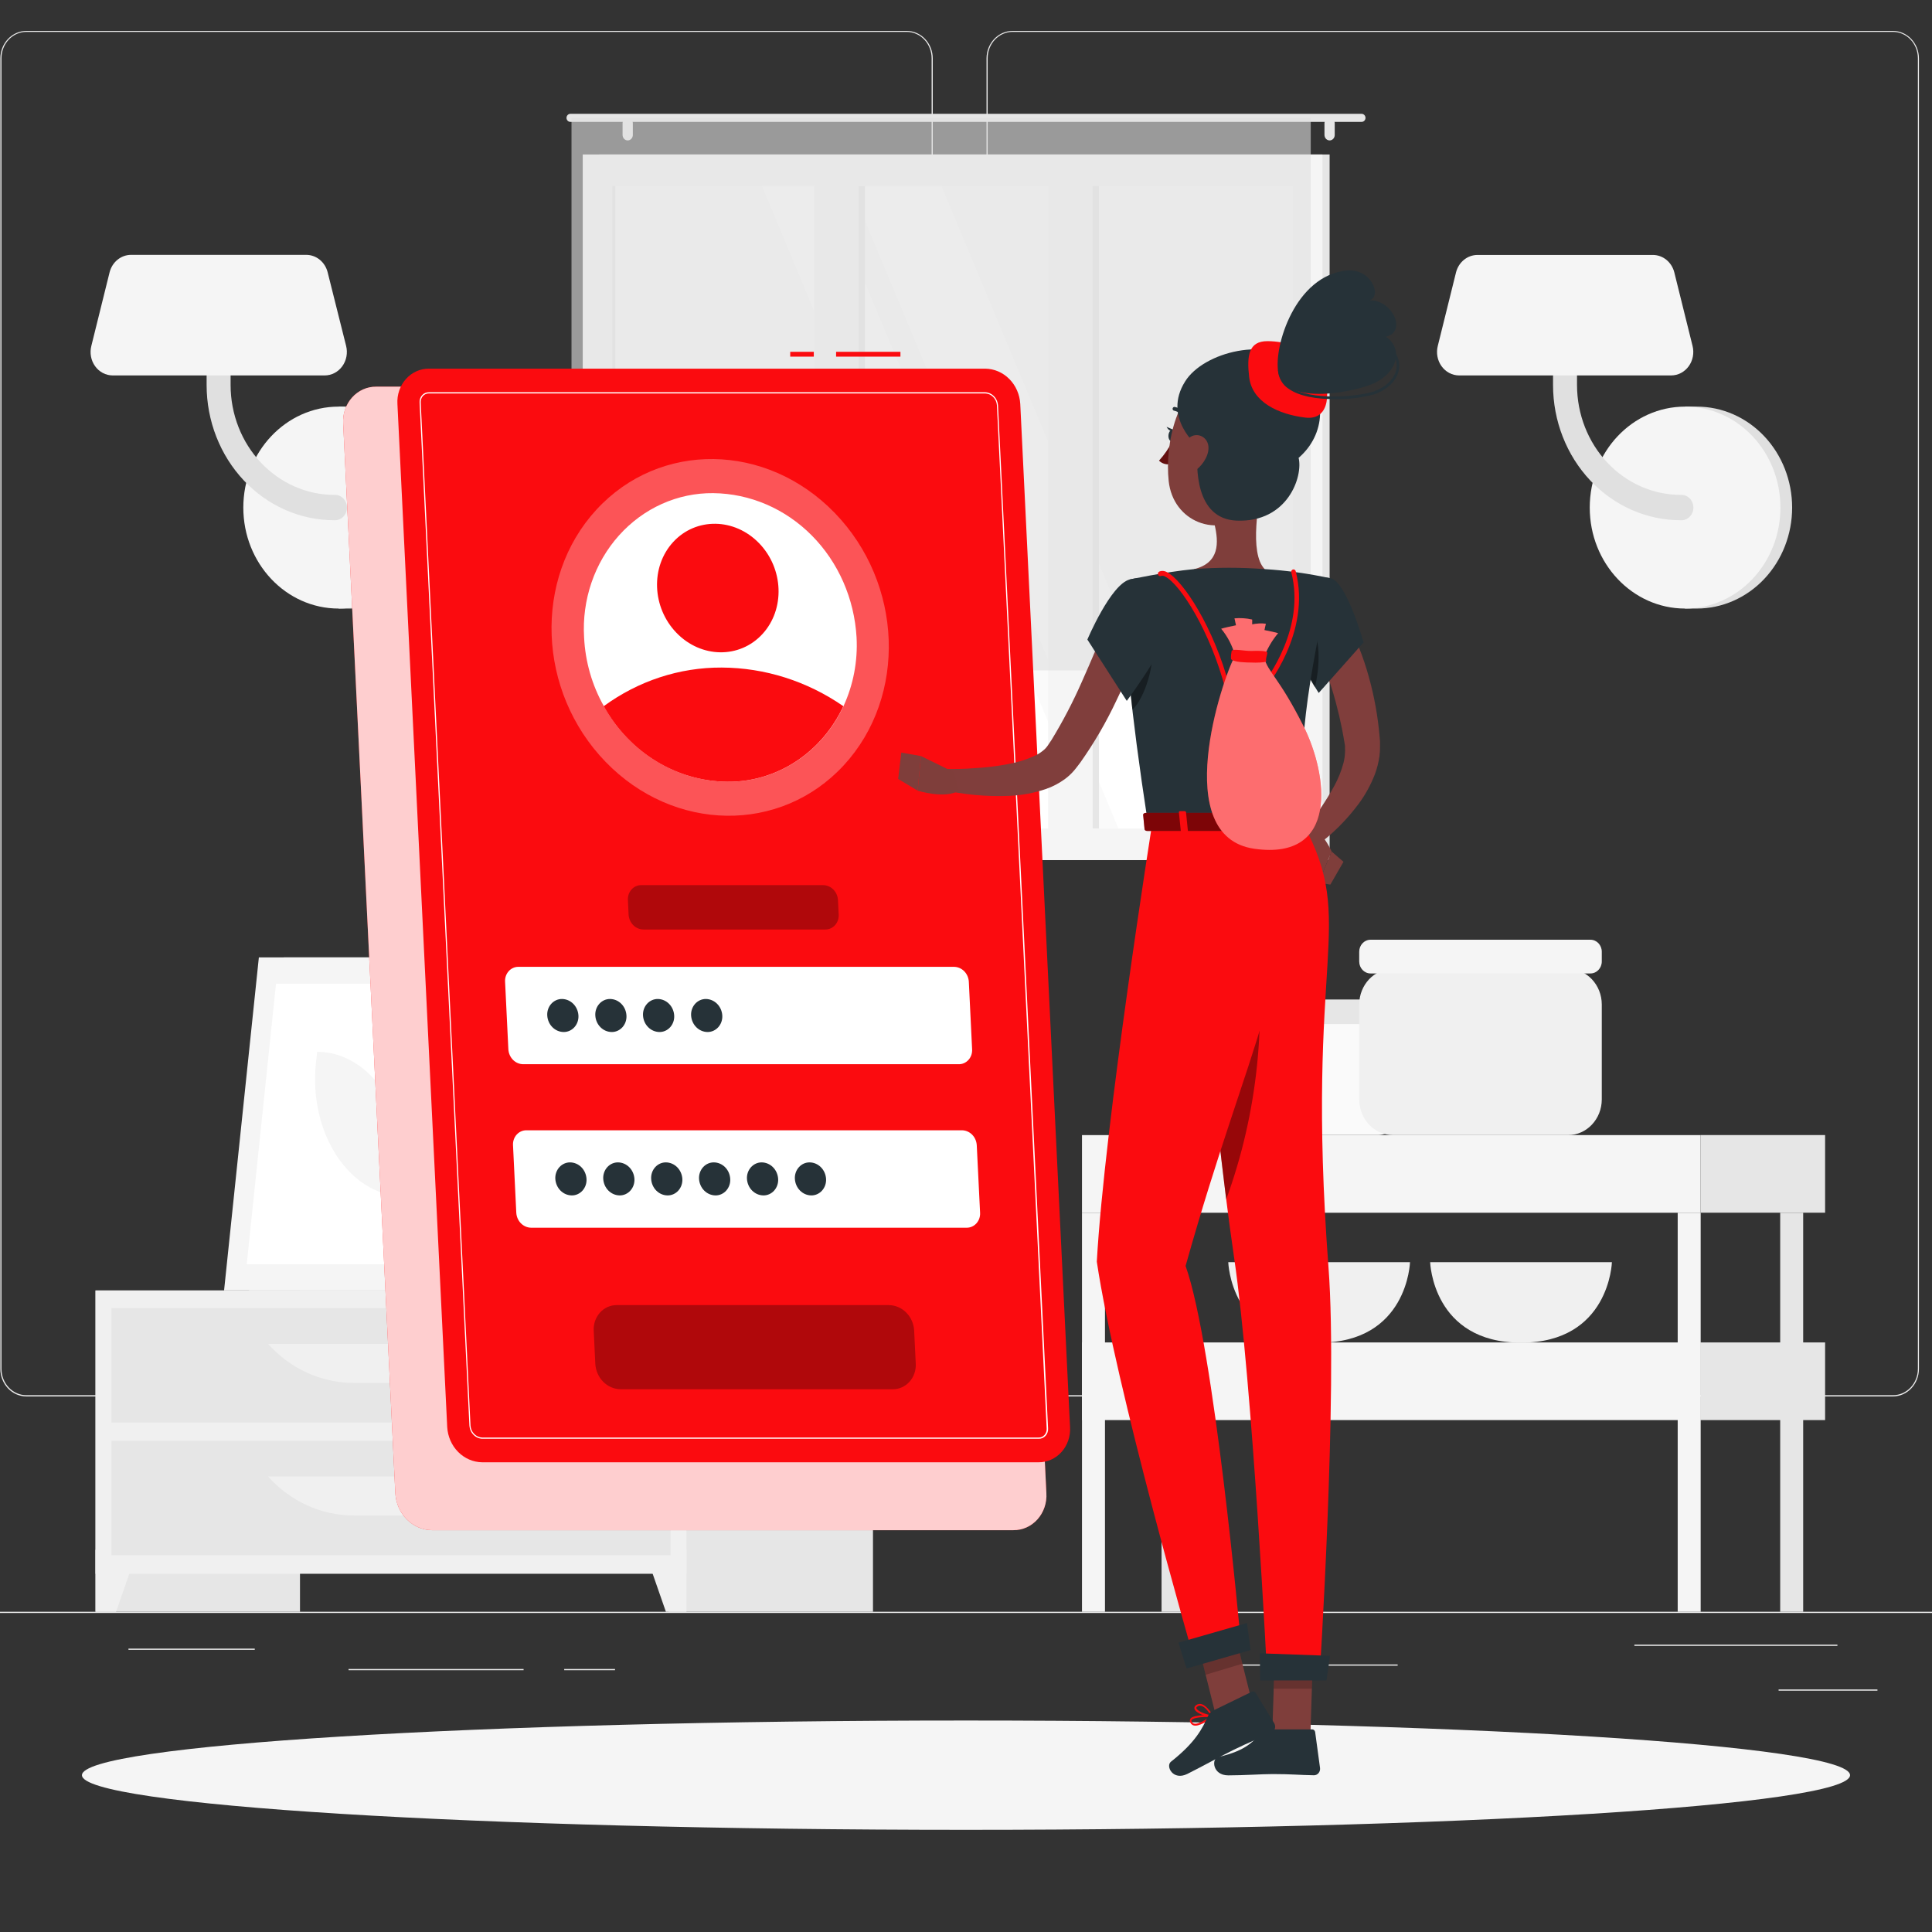 <svg width="500" height="500" viewBox="0 0 500 500" fill="none" xmlns="http://www.w3.org/2000/svg">
<rect x="0" y="0" width="500" height="500" fill="#333333" stroke="none"/>
<g clip-path="url(#clip0_129_4)">
<path d="M545 417.127H-45V417.439H545V417.127Z" fill="#EBEBEB"/>
<path d="M485.882 437.233H460.3V437.545H485.882V437.233Z" fill="#EBEBEB"/>
<path d="M361.711 430.76H321.461V431.072H361.711V430.76Z" fill="#EBEBEB"/>
<path d="M475.521 425.637H422.976V425.949H475.521V425.637Z" fill="#EBEBEB"/>
<path d="M159.163 431.935H146.018V432.247H159.163V431.935Z" fill="#EBEBEB"/>
<path d="M135.505 431.935H90.205V432.247H135.505V431.935Z" fill="#EBEBEB"/>
<path d="M65.932 426.662H33.246V426.973H65.932V426.662Z" fill="#EBEBEB"/>
<path d="M234.66 361.394H6.814C5.029 361.39 3.318 360.637 2.057 359.299C0.796 357.962 0.088 356.149 0.088 354.258V15.073C0.103 13.194 0.819 11.396 2.078 10.072C3.337 8.748 5.039 8.003 6.814 8H234.66C236.447 8 238.161 8.752 239.424 10.09C240.688 11.428 241.398 13.243 241.398 15.135V354.258C241.398 356.151 240.688 357.966 239.424 359.304C238.161 360.642 236.447 361.394 234.66 361.394ZM6.814 8.25C5.107 8.253 3.471 8.974 2.266 10.253C1.06 11.532 0.383 13.265 0.383 15.073V354.258C0.383 356.066 1.06 357.799 2.266 359.079C3.471 360.358 5.107 361.078 6.814 361.081H234.66C236.368 361.078 238.005 360.358 239.212 359.079C240.42 357.8 241.1 356.067 241.103 354.258V15.073C241.1 13.264 240.42 11.531 239.212 10.252C238.005 8.973 236.368 8.253 234.66 8.25H6.814Z" fill="#EBEBEB"/>
<path d="M489.906 361.394H262.048C260.262 361.39 258.55 360.638 257.287 359.3C256.024 357.963 255.313 356.15 255.31 354.258V15.073C255.329 13.192 256.046 11.395 257.308 10.071C258.569 8.747 260.272 8.003 262.048 8H489.906C491.679 8.007 493.377 8.753 494.634 10.076C495.891 11.4 496.605 13.196 496.62 15.073V354.258C496.62 356.146 495.913 357.958 494.655 359.295C493.396 360.632 491.689 361.387 489.906 361.394ZM262.048 8.25C260.34 8.253 258.703 8.973 257.496 10.252C256.288 11.531 255.608 13.264 255.605 15.073V354.258C255.608 356.067 256.288 357.8 257.496 359.079C258.703 360.358 260.34 361.078 262.048 361.081H489.906C491.614 361.078 493.251 360.358 494.458 359.079C495.666 357.8 496.346 356.067 496.349 354.258V15.073C496.346 13.264 495.666 11.531 494.458 10.252C493.251 8.973 491.614 8.253 489.906 8.25H262.048Z" fill="#EBEBEB"/>
<path d="M90.7 157.493C97.244 157.493 103.52 154.74 108.147 149.839C112.774 144.939 115.374 138.293 115.374 131.363C115.374 124.433 112.774 117.787 108.147 112.886C103.52 107.986 97.244 105.233 90.7 105.233H87.668V157.493H90.7Z" fill="#E0E0E0"/>
<path d="M87.644 157.493C101.271 157.493 112.318 145.794 112.318 131.363C112.318 116.932 101.271 105.233 87.644 105.233C74.017 105.233 62.97 116.932 62.97 131.363C62.97 145.794 74.017 157.493 87.644 157.493Z" fill="#F5F5F5"/>
<path d="M86.511 134.637C77.748 134.637 69.345 130.951 63.148 124.389C56.952 117.827 53.471 108.927 53.471 99.647V78.766C53.471 77.895 53.798 77.059 54.38 76.442C54.962 75.826 55.752 75.48 56.575 75.48C57.398 75.48 58.187 75.826 58.769 76.442C59.351 77.059 59.678 77.895 59.678 78.766V99.66C59.684 107.192 62.512 114.414 67.54 119.742C72.568 125.069 79.387 128.066 86.499 128.076C86.922 128.049 87.346 128.113 87.744 128.265C88.143 128.418 88.508 128.655 88.816 128.962C89.125 129.27 89.371 129.641 89.539 130.052C89.707 130.464 89.794 130.908 89.794 131.357C89.794 131.805 89.707 132.249 89.539 132.661C89.371 133.073 89.125 133.444 88.816 133.751C88.508 134.058 88.143 134.296 87.744 134.448C87.346 134.6 86.922 134.665 86.499 134.637H86.511Z" fill="#E0E0E0"/>
<path d="M29.139 97.161H84.033C84.911 97.161 85.777 96.948 86.565 96.537C87.353 96.127 88.041 95.531 88.577 94.794C89.113 94.058 89.482 93.201 89.655 92.29C89.829 91.378 89.803 90.437 89.579 89.538L84.8 70.481C84.477 69.187 83.76 68.041 82.759 67.223C81.758 66.405 80.53 65.96 79.266 65.957H33.907C32.641 65.959 31.411 66.404 30.408 67.222C29.405 68.04 28.686 69.186 28.361 70.481L23.641 89.513C23.411 90.41 23.379 91.35 23.547 92.262C23.715 93.174 24.079 94.032 24.611 94.772C25.142 95.511 25.827 96.111 26.612 96.525C27.398 96.939 28.262 97.157 29.139 97.161Z" fill="#F5F5F5"/>
<path d="M439.13 157.493C445.674 157.493 451.95 154.74 456.577 149.839C461.205 144.939 463.804 138.293 463.804 131.363C463.804 124.433 461.205 117.787 456.577 112.886C451.95 107.986 445.674 105.233 439.13 105.233H436.098V157.493H439.13Z" fill="#E0E0E0"/>
<path d="M436.098 157.493C449.725 157.493 460.771 145.794 460.771 131.363C460.771 116.932 449.725 105.233 436.098 105.233C422.471 105.233 411.424 116.932 411.424 131.363C411.424 145.794 422.471 157.493 436.098 157.493Z" fill="#F5F5F5"/>
<path d="M434.965 134.637C426.202 134.637 417.798 130.951 411.602 124.389C405.406 117.827 401.925 108.927 401.925 99.647V78.766C401.925 77.895 402.252 77.059 402.834 76.442C403.416 75.826 404.205 75.48 405.028 75.48C405.851 75.48 406.641 75.826 407.223 76.442C407.805 77.059 408.132 77.895 408.132 78.766V99.66C408.138 107.192 410.965 114.414 415.994 119.742C421.022 125.069 427.84 128.066 434.953 128.076C435.376 128.049 435.8 128.113 436.198 128.265C436.597 128.418 436.961 128.655 437.27 128.962C437.579 129.27 437.825 129.641 437.993 130.052C438.161 130.464 438.248 130.908 438.248 131.357C438.248 131.805 438.161 132.249 437.993 132.661C437.825 133.073 437.579 133.444 437.27 133.751C436.961 134.058 436.597 134.296 436.198 134.448C435.8 134.6 435.376 134.665 434.953 134.637H434.965Z" fill="#E0E0E0"/>
<path d="M377.594 97.161H432.487C433.365 97.161 434.231 96.948 435.019 96.537C435.807 96.127 436.495 95.531 437.031 94.794C437.567 94.058 437.936 93.201 438.109 92.29C438.283 91.378 438.257 90.437 438.033 89.538L433.313 70.506C432.991 69.212 432.273 68.066 431.272 67.248C430.271 66.43 429.043 65.985 427.779 65.983H382.361C381.095 65.984 379.865 66.429 378.862 67.247C377.859 68.065 377.14 69.211 376.815 70.506L372.095 89.538C371.869 90.433 371.841 91.371 372.011 92.279C372.181 93.188 372.546 94.043 373.077 94.779C373.608 95.515 374.291 96.113 375.074 96.526C375.857 96.938 376.719 97.156 377.594 97.161Z" fill="#F5F5F5"/>
<path d="M113.096 333.977H131.044V260.337H113.096V333.977Z" fill="#E6E6E6"/>
<path d="M64.445 333.964H123.999L132.991 247.778H73.436L64.445 333.964Z" fill="#F0F0F0"/>
<path d="M57.99 333.964H119.515L128.507 247.778H66.994L57.99 333.964Z" fill="#F5F5F5"/>
<path d="M115.067 327.179L122.643 254.576H71.431L63.855 327.179H115.067Z" fill="white"/>
<path d="M104.494 309.572L104.86 306.66C106.76 288.441 96.022 272.208 82.074 272.208L81.755 275.17C79.856 293.377 90.594 309.609 104.553 309.609L104.494 309.572Z" fill="#F5F5F5"/>
<path d="M24.727 417.127H77.638L77.638 333.964H24.727L24.727 417.127Z" fill="#E6E6E6"/>
<path d="M30.036 417.127H24.714V401.094H35.618L30.036 417.127Z" fill="#F0F0F0"/>
<path d="M173.017 417.127H225.928V333.964H173.017V417.127Z" fill="#E6E6E6"/>
<path d="M24.715 407.292H177.654V333.977H24.715V407.292Z" fill="#F0F0F0"/>
<path d="M172.333 417.127H177.655V401.094H166.751L172.333 417.127Z" fill="#F0F0F0"/>
<path d="M28.844 368.142H173.524V338.55H28.844V368.142Z" fill="#E6E6E6"/>
<path d="M91.538 357.895H110.831C114.979 357.897 119.084 357.002 122.894 355.266C126.704 353.53 130.14 350.989 132.991 347.798H69.377C72.23 350.987 75.666 353.527 79.476 355.263C83.286 356.999 87.39 357.894 91.538 357.895Z" fill="#F0F0F0"/>
<path d="M28.844 402.506H173.524V372.915H28.844V402.506Z" fill="#E6E6E6"/>
<path d="M91.538 392.209H110.831C114.979 392.211 119.084 391.317 122.894 389.581C126.704 387.845 130.14 385.303 132.991 382.113H69.377C72.23 385.302 75.666 387.842 79.476 389.578C83.286 391.314 87.39 392.209 91.538 392.209Z" fill="#F0F0F0"/>
<path d="M167.966 330.578H169.335C169.335 327.591 169.335 320.031 169.477 302.699C169.725 271.271 170.197 269.359 170.197 269.359L166.94 283.867C164.875 299.925 167.542 316.07 167.966 330.578Z" fill="#E6E6E6"/>
<path d="M165.264 281.668C160.544 275.757 150.573 274.033 140.331 272.558C136.307 271.983 150.892 281.718 158.031 288.628C163.577 294.002 167.117 295.489 168.651 300.837C169.429 294.164 169.3 286.804 165.264 281.668Z" fill="#E6E6E6"/>
<path d="M171.483 292.265C176.203 286.354 186.174 284.642 196.416 283.167C200.44 282.592 185.796 292.327 178.716 299.237C173.17 304.611 169.63 306.098 168.096 311.446C167.317 304.773 167.4 297.363 171.483 292.265Z" fill="#E6E6E6"/>
<path d="M169.477 267.922C173.017 260.849 181.82 254.176 191.744 251.677C195.638 250.69 182.717 264.723 177.808 273.783C173.996 280.805 168.946 289.078 168.155 295.026C166.975 283.305 165.961 275.032 169.477 267.922Z" fill="#E6E6E6"/>
<path d="M169.052 333.965C164.875 333.965 161.417 331.753 161.169 328.904L160.473 324.055H177.642L176.934 328.904C176.698 331.753 173.3 333.965 169.052 333.965Z" fill="#F0F0F0"/>
<path d="M178.752 325.917H159.365L158.81 320.506H179.307L178.752 325.917Z" fill="#F0F0F0"/>
<path d="M155.057 222.585L344.105 222.585V39.978L155.057 39.978L155.057 222.585Z" fill="#E6E6E6"/>
<path d="M150.809 222.585L342.252 222.585V39.978L150.809 39.978L150.809 222.585Z" fill="#F5F5F5"/>
<path d="M334.606 214.413V48.163L158.432 48.163V214.413H334.606Z" fill="#FAFAFA"/>
<path d="M313 214.413L243.663 48.163H220.11L289.447 214.413H313Z" fill="white"/>
<path d="M282.769 214.413L213.432 48.163H197.219L266.556 214.413H282.769Z" fill="white"/>
<path d="M223.851 214.4V48.15H214.741V214.4H223.851Z" fill="#E6E6E6"/>
<path d="M284.409 214.4V48.15H275.3V214.4H284.409Z" fill="#E6E6E6"/>
<path d="M222.211 219.599V42.077H210.695V219.599H222.211Z" fill="#F5F5F5"/>
<path d="M282.769 219.599V42.077H271.252V219.599H282.769Z" fill="#F5F5F5"/>
<path d="M159.258 214.413V48.163H158.444V214.413H159.258Z" fill="#E6E6E6"/>
<path d="M147.6 29.456H352.4C352.662 29.459 352.913 29.571 353.098 29.767C353.283 29.963 353.389 30.228 353.392 30.506C353.388 30.782 353.283 31.046 353.097 31.24C352.912 31.434 352.661 31.543 352.4 31.543H147.6C147.339 31.543 147.088 31.434 146.903 31.24C146.717 31.046 146.612 30.782 146.608 30.506C146.611 30.228 146.717 29.963 146.902 29.767C147.087 29.571 147.338 29.459 147.6 29.456Z" fill="#E6E6E6"/>
<path d="M344.105 36.342C344.456 36.338 344.793 36.188 345.04 35.923C345.288 35.659 345.426 35.302 345.426 34.929V31.905C345.428 31.721 345.395 31.537 345.329 31.366C345.264 31.195 345.166 31.039 345.044 30.908C344.921 30.776 344.775 30.672 344.613 30.601C344.452 30.53 344.279 30.493 344.105 30.493C343.753 30.493 343.416 30.64 343.166 30.902C342.916 31.165 342.775 31.52 342.771 31.893V34.917C342.771 35.293 342.912 35.653 343.161 35.92C343.411 36.187 343.75 36.338 344.105 36.342Z" fill="#E6E6E6"/>
<path d="M162.444 36.342C162.797 36.338 163.134 36.188 163.384 35.924C163.633 35.66 163.775 35.303 163.778 34.929V31.905C163.778 31.531 163.637 31.172 163.387 30.907C163.137 30.642 162.798 30.493 162.444 30.493C162.094 30.493 161.758 30.641 161.51 30.903C161.262 31.166 161.123 31.522 161.123 31.893V34.917C161.121 35.102 161.154 35.286 161.22 35.458C161.285 35.63 161.382 35.787 161.505 35.919C161.628 36.051 161.774 36.157 161.935 36.229C162.096 36.302 162.269 36.34 162.444 36.342Z" fill="#E6E6E6"/>
<path opacity="0.6" d="M147.906 173.5L339.22 173.5V30.493L147.906 30.493L147.906 173.5Z" fill="#E0E0E0"/>
<path d="M356.542 264.135H323.55C320.043 264.135 317.201 267.145 317.201 270.858V287.029C317.201 290.742 320.043 293.752 323.55 293.752H356.542C360.048 293.752 362.891 290.742 362.891 287.029V270.858C362.891 267.145 360.048 264.135 356.542 264.135Z" fill="#FAFAFA"/>
<path d="M360.755 258.662H319.337C318.157 258.662 317.201 259.675 317.201 260.924V262.748C317.201 263.998 318.157 265.01 319.337 265.01H360.755C361.935 265.01 362.891 263.998 362.891 262.748V260.924C362.891 259.675 361.935 258.662 360.755 258.662Z" fill="#E6E6E6"/>
<path d="M317.874 326.654C317.874 326.654 318.475 347.485 341.391 347.485C364.307 347.485 364.908 326.654 364.908 326.654H317.874Z" fill="#F0F0F0"/>
<path d="M370.124 326.654C370.124 326.654 370.726 347.485 393.641 347.485C416.557 347.485 417.159 326.654 417.159 326.654H370.124Z" fill="#F0F0F0"/>
<path d="M405.808 250.727H360.496C355.673 250.727 351.764 254.867 351.764 259.974V284.517C351.764 289.624 355.673 293.764 360.496 293.764H405.808C410.63 293.764 414.54 289.624 414.54 284.517V259.974C414.54 254.867 410.63 250.727 405.808 250.727Z" fill="#F0F0F0"/>
<path d="M411.613 243.204H354.69C353.074 243.204 351.764 244.592 351.764 246.303V248.828C351.764 250.539 353.074 251.927 354.69 251.927H411.613C413.229 251.927 414.54 250.539 414.54 248.828V246.303C414.54 244.592 413.229 243.204 411.613 243.204Z" fill="#F5F5F5"/>
<path d="M300.61 417.127H306.558V313.858H300.61V417.127Z" fill="#E6E6E6"/>
<path d="M472.336 293.752H440.133V313.846H472.336V293.752Z" fill="#E6E6E6"/>
<path d="M280.019 313.858H440.122V293.764H280.019V313.858Z" fill="#F5F5F5"/>
<path d="M472.336 347.423H440.133V367.517H472.336V347.423Z" fill="#E6E6E6"/>
<path d="M280.019 367.517H440.122V347.423H280.019V367.517Z" fill="#F5F5F5"/>
<path d="M460.712 417.127H466.66V313.858H460.712V417.127Z" fill="#E6E6E6"/>
<path d="M434.186 417.127H440.133V313.858H434.186V417.127Z" fill="#F5F5F5"/>
<path d="M280.019 417.127H285.966V313.858H280.019V417.127Z" fill="#F5F5F5"/>
<path d="M250 473.56C376.357 473.56 478.79 467.227 478.79 459.414C478.79 451.602 376.357 445.269 250 445.269C123.642 445.269 21.209 451.602 21.209 459.414C21.209 467.227 123.642 473.56 250 473.56Z" fill="#F5F5F5"/>
<path d="M262.284 396.008H111.751C109.33 395.972 107.012 394.968 105.261 393.197C103.511 391.426 102.457 389.02 102.311 386.461L88.812 109.607C88.737 108.375 88.903 107.141 89.3 105.98C89.697 104.82 90.316 103.759 91.118 102.864C91.92 101.969 92.888 101.259 93.961 100.778C95.034 100.298 96.19 100.058 97.355 100.072H247.888C250.307 100.105 252.625 101.107 254.376 102.876C256.128 104.644 257.182 107.049 257.328 109.607L270.803 386.461C270.878 387.691 270.712 388.924 270.317 390.083C269.922 391.242 269.305 392.303 268.506 393.199C267.707 394.095 266.742 394.806 265.671 395.29C264.601 395.773 263.447 396.018 262.284 396.008Z" fill="#FB0B0F"/>
<path opacity="0.8" d="M262.284 396.008H111.751C109.33 395.972 107.012 394.968 105.261 393.197C103.511 391.426 102.457 389.02 102.311 386.461L88.812 109.607C88.737 108.375 88.903 107.141 89.3 105.98C89.697 104.82 90.316 103.759 91.118 102.864C91.92 101.969 92.888 101.259 93.961 100.778C95.034 100.298 96.19 100.058 97.355 100.072H247.888C250.307 100.105 252.625 101.107 254.376 102.876C256.128 104.644 257.182 107.049 257.328 109.607L270.803 386.461C270.878 387.691 270.712 388.924 270.317 390.083C269.922 391.242 269.305 392.303 268.506 393.199C267.707 394.095 266.742 394.806 265.671 395.29C264.601 395.773 263.447 396.018 262.284 396.008Z" fill="white"/>
<path d="M233.032 91.05H216.382V92.3H233.032V91.05Z" fill="#FB0B0F"/>
<path d="M210.612 91.05H204.511V92.3H210.612V91.05Z" fill="#FB0B0F"/>
<path d="M268.762 378.439H124.802C122.484 378.415 120.26 377.462 118.579 375.772C116.897 374.081 115.883 371.779 115.74 369.329L102.854 104.533C102.782 103.355 102.942 102.173 103.321 101.063C103.701 99.953 104.294 98.937 105.061 98.081C105.829 97.224 106.756 96.545 107.783 96.086C108.811 95.626 109.916 95.397 111.032 95.411H254.991C257.31 95.438 259.532 96.394 261.211 98.087C262.891 99.779 263.902 102.083 264.042 104.533L276.928 369.329C276.999 370.506 276.841 371.686 276.461 372.794C276.082 373.903 275.491 374.917 274.724 375.772C273.957 376.628 273.032 377.306 272.006 377.765C270.98 378.224 269.876 378.453 268.762 378.439Z" fill="#FB0B0F"/>
<path d="M268.762 372.353H124.802C123.958 372.322 123.153 371.964 122.542 371.347C121.931 370.729 121.555 369.895 121.486 369.004L108.589 104.221C108.559 103.869 108.601 103.514 108.711 103.18C108.821 102.846 108.996 102.541 109.226 102.284C109.456 102.028 109.735 101.826 110.044 101.693C110.353 101.559 110.686 101.497 111.019 101.509H254.979C255.822 101.543 256.623 101.902 257.232 102.52C257.841 103.137 258.215 103.969 258.283 104.858L271.24 369.641C271.268 369.992 271.226 370.345 271.117 370.678C271.007 371.011 270.832 371.315 270.604 371.571C270.376 371.827 270.099 372.029 269.791 372.164C269.484 372.298 269.153 372.363 268.821 372.353H268.762ZM111.019 101.822C110.726 101.812 110.434 101.866 110.162 101.983C109.889 102.099 109.643 102.274 109.438 102.496C109.241 102.727 109.091 102.998 108.995 103.292C108.9 103.587 108.862 103.898 108.884 104.208L121.769 368.991C121.835 369.802 122.178 370.56 122.735 371.121C123.291 371.683 124.022 372.01 124.79 372.04H268.75C269.042 372.053 269.333 371.999 269.604 371.882C269.874 371.766 270.118 371.59 270.319 371.366C270.521 371.138 270.675 370.868 270.771 370.573C270.866 370.278 270.902 369.964 270.874 369.654L258 104.871C257.937 104.061 257.596 103.303 257.042 102.742C256.488 102.18 255.758 101.853 254.991 101.822H111.019Z" fill="white"/>
<path opacity="0.3" d="M218.408 198.012C234.781 180.219 233.715 150.995 216.026 132.74C198.337 114.485 170.723 114.111 154.35 131.905C137.976 149.698 139.042 178.922 156.731 197.177C174.42 215.432 202.034 215.806 218.408 198.012Z" fill="white"/>
<path d="M221.68 164.965C222.01 171.106 220.844 177.234 218.293 182.76C215.532 188.687 211.246 193.667 205.928 197.127C200.611 200.587 194.479 202.386 188.238 202.316C181.771 202.255 175.429 200.421 169.829 196.994C164.23 193.567 159.563 188.663 156.284 182.76C153.228 177.361 151.469 171.251 151.163 164.965C150.872 160.144 151.524 155.312 153.077 150.77C154.631 146.229 157.053 142.075 160.192 138.57C163.331 135.066 167.119 132.285 171.32 130.401C175.52 128.518 180.043 127.574 184.604 127.626C194.097 127.731 203.2 131.641 210.08 138.57C216.959 145.498 221.104 154.93 221.68 164.965Z" fill="white"/>
<path d="M218.258 182.76C215.497 188.687 211.211 193.667 205.894 197.127C200.576 200.587 194.444 202.386 188.203 202.316C181.736 202.255 175.394 200.421 169.795 196.994C164.195 193.567 159.528 188.663 156.249 182.76C165.216 176.202 175.866 172.712 186.764 172.763C197.953 172.807 208.891 176.279 218.258 182.76Z" fill="#FB0B0F"/>
<path d="M197.31 164.097C203.209 157.686 202.823 147.156 196.447 140.576C190.072 133.997 180.121 133.86 174.222 140.27C168.323 146.681 168.709 157.212 175.084 163.791C181.46 170.371 191.411 170.508 197.31 164.097Z" fill="#FB0B0F"/>
<path d="M248.124 275.419H135.398C134.416 275.409 133.475 275.004 132.763 274.288C132.052 273.571 131.623 272.596 131.563 271.558L130.714 254.063C130.684 253.566 130.752 253.067 130.913 252.598C131.075 252.13 131.325 251.702 131.65 251.34C131.974 250.979 132.366 250.693 132.799 250.499C133.233 250.305 133.7 250.208 134.171 250.215H246.896C247.876 250.225 248.816 250.628 249.528 251.341C250.239 252.055 250.669 253.028 250.731 254.063L251.581 271.558C251.612 272.057 251.545 272.557 251.385 273.027C251.225 273.497 250.974 273.927 250.65 274.289C250.325 274.652 249.933 274.94 249.498 275.134C249.063 275.329 248.596 275.426 248.124 275.419Z" fill="white"/>
<path opacity="0.3" d="M213.609 240.555H166.527C165.541 240.547 164.595 240.143 163.88 239.423C163.166 238.704 162.737 237.723 162.68 236.681L162.503 232.932C162.472 232.434 162.539 231.934 162.699 231.464C162.859 230.994 163.11 230.564 163.434 230.201C163.759 229.838 164.151 229.551 164.586 229.356C165.021 229.162 165.489 229.065 165.96 229.071H213.031C214.012 229.082 214.954 229.486 215.666 230.202C216.377 230.919 216.806 231.894 216.866 232.932L217.054 236.681C217.083 237.179 217.016 237.678 216.856 238.147C216.696 238.616 216.446 239.045 216.123 239.408C215.801 239.771 215.411 240.06 214.978 240.257C214.546 240.455 214.08 240.556 213.609 240.555Z" fill="black"/>
<path opacity="0.3" d="M231.12 359.532H160.591C158.921 359.51 157.321 358.82 156.111 357.601C154.9 356.382 154.17 354.724 154.066 352.959L153.653 344.336C153.611 343.489 153.733 342.641 154.011 341.845C154.289 341.049 154.717 340.322 155.269 339.707C155.821 339.092 156.485 338.602 157.222 338.268C157.959 337.934 158.752 337.762 159.553 337.763H230.058C231.728 337.785 233.329 338.475 234.539 339.694C235.749 340.913 236.479 342.571 236.583 344.336L236.996 352.959C237.038 353.804 236.917 354.65 236.641 355.444C236.364 356.238 235.938 356.965 235.389 357.579C234.839 358.194 234.177 358.684 233.444 359.02C232.71 359.355 231.919 359.53 231.12 359.532Z" fill="black"/>
<path d="M250.189 317.732H137.451C136.47 317.718 135.53 317.313 134.819 316.597C134.108 315.881 133.679 314.907 133.616 313.87L132.767 296.376C132.738 295.877 132.806 295.378 132.967 294.909C133.128 294.44 133.378 294.011 133.702 293.648C134.027 293.286 134.418 292.999 134.852 292.803C135.286 292.608 135.753 292.51 136.224 292.514H248.95C249.931 292.525 250.873 292.929 251.585 293.646C252.296 294.362 252.725 295.338 252.785 296.376L253.646 313.87C253.673 314.368 253.604 314.867 253.443 315.335C253.281 315.803 253.031 316.232 252.707 316.594C252.383 316.955 251.992 317.243 251.559 317.439C251.126 317.635 250.66 317.734 250.189 317.732Z" fill="white"/>
<path d="M149.7 262.811C149.732 263.363 149.657 263.916 149.478 264.436C149.3 264.956 149.022 265.432 148.662 265.833C148.302 266.234 147.868 266.552 147.387 266.767C146.905 266.983 146.387 267.091 145.865 267.084C144.78 267.071 143.739 266.622 142.953 265.83C142.168 265.037 141.694 263.958 141.629 262.811C141.595 262.259 141.668 261.706 141.846 261.186C142.023 260.666 142.3 260.191 142.659 259.789C143.018 259.388 143.451 259.07 143.932 258.854C144.412 258.639 144.93 258.531 145.452 258.537C146.538 258.55 147.58 258.998 148.368 259.791C149.156 260.584 149.632 261.662 149.7 262.811Z" fill="#263238"/>
<path d="M162.126 262.811C162.16 263.362 162.086 263.915 161.909 264.435C161.732 264.955 161.455 265.431 161.096 265.832C160.737 266.233 160.303 266.552 159.823 266.767C159.342 266.983 158.824 267.091 158.302 267.084C157.216 267.074 156.174 266.626 155.388 265.833C154.601 265.039 154.129 263.959 154.066 262.811C154.032 262.259 154.106 261.706 154.283 261.186C154.46 260.666 154.737 260.191 155.096 259.789C155.455 259.388 155.889 259.07 156.369 258.854C156.85 258.639 157.367 258.531 157.889 258.537C158.976 258.548 160.017 258.995 160.804 259.789C161.59 260.582 162.063 261.662 162.126 262.811Z" fill="#263238"/>
<path d="M174.48 262.811C174.514 263.362 174.44 263.915 174.263 264.435C174.086 264.955 173.809 265.431 173.45 265.832C173.091 266.233 172.658 266.552 172.177 266.767C171.696 266.983 171.179 267.091 170.657 267.084C169.57 267.071 168.529 266.623 167.741 265.83C166.953 265.038 166.477 263.959 166.409 262.811C166.376 262.258 166.452 261.705 166.63 261.185C166.809 260.665 167.087 260.19 167.447 259.789C167.807 259.388 168.241 259.069 168.722 258.854C169.203 258.639 169.721 258.531 170.244 258.537C171.329 258.551 172.369 258.999 173.155 259.792C173.941 260.585 174.414 261.663 174.48 262.811Z" fill="#263238"/>
<path d="M186.929 262.811C186.961 263.362 186.886 263.914 186.708 264.433C186.53 264.953 186.253 265.427 185.895 265.828C185.536 266.229 185.103 266.548 184.623 266.764C184.144 266.98 183.627 267.089 183.105 267.085C182.019 267.071 180.977 266.623 180.189 265.831C179.402 265.038 178.926 263.959 178.857 262.811C178.825 262.26 178.9 261.707 179.078 261.188C179.256 260.669 179.533 260.194 179.891 259.793C180.25 259.393 180.683 259.074 181.163 258.858C181.642 258.642 182.159 258.533 182.681 258.537C183.767 258.551 184.809 258.999 185.597 259.791C186.384 260.584 186.86 261.662 186.929 262.811Z" fill="#263238"/>
<path d="M151.789 305.098C151.823 305.65 151.749 306.203 151.572 306.723C151.394 307.243 151.118 307.718 150.759 308.119C150.4 308.521 149.966 308.839 149.486 309.055C149.005 309.27 148.487 309.378 147.965 309.372C146.879 309.358 145.837 308.91 145.049 308.118C144.262 307.325 143.786 306.246 143.717 305.098C143.685 304.546 143.76 303.992 143.939 303.472C144.117 302.952 144.395 302.477 144.755 302.076C145.115 301.675 145.549 301.357 146.031 301.141C146.512 300.926 147.03 300.818 147.552 300.824C148.638 300.838 149.678 301.286 150.464 302.079C151.25 302.872 151.723 303.951 151.789 305.098Z" fill="#263238"/>
<path d="M164.19 305.098C164.223 305.649 164.147 306.201 163.97 306.721C163.792 307.24 163.515 307.714 163.156 308.115C162.798 308.516 162.365 308.835 161.885 309.051C161.405 309.267 160.888 309.376 160.367 309.372C159.28 309.358 158.239 308.91 157.451 308.118C156.663 307.325 156.187 306.246 156.119 305.098C156.085 304.546 156.159 303.993 156.336 303.473C156.513 302.953 156.79 302.478 157.149 302.077C157.508 301.675 157.941 301.357 158.422 301.141C158.903 300.926 159.42 300.818 159.942 300.824C161.029 300.838 162.07 301.286 162.858 302.078C163.646 302.871 164.122 303.949 164.19 305.098Z" fill="#263238"/>
<path d="M176.593 305.098C176.625 305.65 176.55 306.204 176.371 306.724C176.192 307.244 175.914 307.719 175.555 308.12C175.195 308.521 174.761 308.839 174.279 309.055C173.798 309.27 173.28 309.378 172.758 309.372C171.671 309.361 170.63 308.914 169.843 308.12C169.057 307.327 168.584 306.246 168.521 305.098C168.487 304.546 168.561 303.993 168.738 303.473C168.915 302.953 169.192 302.478 169.551 302.077C169.91 301.675 170.344 301.357 170.824 301.141C171.305 300.926 171.823 300.818 172.345 300.824C173.431 300.838 174.473 301.286 175.261 302.078C176.048 302.871 176.524 303.949 176.593 305.098Z" fill="#263238"/>
<path d="M188.982 305.098C189.017 305.65 188.943 306.203 188.765 306.723C188.588 307.243 188.311 307.718 187.952 308.119C187.593 308.521 187.16 308.839 186.679 309.055C186.199 309.27 185.681 309.378 185.159 309.372C184.073 309.358 183.031 308.91 182.243 308.118C181.455 307.325 180.98 306.246 180.911 305.098C180.879 304.546 180.954 303.992 181.133 303.472C181.311 302.952 181.589 302.477 181.949 302.076C182.309 301.675 182.743 301.357 183.224 301.141C183.706 300.926 184.224 300.818 184.746 300.824C185.832 300.835 186.874 301.282 187.661 302.076C188.447 302.869 188.92 303.95 188.982 305.098Z" fill="#263238"/>
<path d="M201.384 305.098C201.418 305.65 201.344 306.203 201.167 306.723C200.99 307.243 200.713 307.718 200.354 308.12C199.995 308.521 199.561 308.839 199.081 309.055C198.6 309.27 198.082 309.378 197.561 309.372C196.474 309.358 195.432 308.91 194.645 308.118C193.857 307.325 193.381 306.247 193.313 305.098C193.28 304.547 193.355 303.995 193.533 303.475C193.711 302.956 193.988 302.482 194.346 302.081C194.705 301.68 195.138 301.361 195.618 301.145C196.098 300.929 196.614 300.82 197.136 300.824C198.222 300.838 199.264 301.286 200.052 302.078C200.84 302.871 201.315 303.95 201.384 305.098Z" fill="#263238"/>
<path d="M213.786 305.098C213.818 305.65 213.743 306.204 213.564 306.724C213.386 307.244 213.108 307.719 212.748 308.12C212.388 308.521 211.954 308.839 211.473 309.055C210.991 309.27 210.473 309.378 209.951 309.372C208.866 309.358 207.825 308.91 207.039 308.117C206.254 307.324 205.78 306.245 205.715 305.098C205.68 304.546 205.754 303.993 205.932 303.473C206.109 302.953 206.386 302.478 206.745 302.077C207.104 301.675 207.537 301.357 208.018 301.141C208.498 300.926 209.016 300.818 209.538 300.824C210.624 300.838 211.666 301.286 212.454 302.078C213.242 302.871 213.717 303.949 213.786 305.098Z" fill="#263238"/>
<path d="M347.94 159.979C348.235 160.454 348.388 160.704 348.577 161.041L349.108 161.966C349.45 162.591 349.757 163.216 350.052 163.828C350.642 165.078 351.232 166.327 351.704 167.577C352.693 170.059 353.545 172.6 354.253 175.187C355.682 180.298 356.623 185.548 357.061 190.857L357.144 191.845C357.154 192.044 357.154 192.245 357.144 192.444V193.107C357.164 193.976 357.116 194.845 357.002 195.706C356.776 197.302 356.38 198.865 355.822 200.367C354.786 203.049 353.413 205.571 351.74 207.865C348.619 212.097 344.916 215.808 340.754 218.874L337.497 214.838C340.461 211.293 343.085 207.446 345.332 203.354C346.343 201.497 347.136 199.516 347.692 197.455C347.918 196.583 348.048 195.685 348.082 194.781C348.118 194.395 348.118 194.006 348.082 193.619V193.357C348.094 193.24 348.094 193.123 348.082 193.007L347.94 192.132C347.181 187.475 346.109 182.881 344.73 178.386C344.046 176.149 343.208 173.988 342.37 171.876C341.957 170.813 341.485 169.776 341.013 168.777L340.282 167.302L339.916 166.615L339.609 166.065L347.94 159.979Z" fill="#803E3C"/>
<path d="M336.966 218.899L341.238 228.459L344.624 220.373C344.624 220.373 341.615 213.376 337.544 214.025L336.966 218.899Z" fill="#7F3E3B"/>
<path d="M344.294 228.933L347.693 223.035L344.625 220.374L341.238 228.459L344.294 228.933Z" fill="#7F3E3B"/>
<path d="M325.083 449.392C325.967 449.369 326.845 449.243 327.703 449.017C327.746 449.003 327.785 448.977 327.817 448.942C327.848 448.907 327.869 448.864 327.88 448.817C327.887 448.769 327.881 448.72 327.862 448.676C327.843 448.631 327.812 448.594 327.774 448.567C327.431 448.33 324.434 446.281 323.278 446.83C323.15 446.894 323.04 446.992 322.959 447.115C322.878 447.238 322.829 447.381 322.818 447.53C322.782 447.756 322.799 447.988 322.866 448.206C322.934 448.424 323.051 448.621 323.207 448.78C323.742 449.217 324.409 449.435 325.083 449.392ZM327.03 448.655C325.319 449.03 324.021 448.967 323.49 448.48C323.382 448.366 323.302 448.225 323.259 448.07C323.216 447.915 323.21 447.751 323.242 447.593C323.242 447.38 323.36 447.318 323.443 447.28C324.08 446.98 325.815 447.868 327.03 448.655Z" fill="#FB0B0F"/>
<path d="M327.644 449.017H327.762C327.798 448.993 327.827 448.96 327.848 448.92C327.868 448.881 327.879 448.837 327.88 448.792C327.88 448.667 327.88 445.656 326.795 444.644C326.661 444.517 326.504 444.422 326.333 444.366C326.162 444.31 325.981 444.294 325.803 444.319C325.617 444.32 325.437 444.389 325.294 444.515C325.15 444.64 325.051 444.813 325.013 445.006C324.789 446.193 326.582 448.443 327.526 449.017H327.644ZM325.957 444.781C326.052 444.778 326.147 444.796 326.237 444.832C326.326 444.869 326.407 444.923 326.476 444.994C327.099 445.966 327.42 447.118 327.396 448.293C326.452 447.493 325.331 445.793 325.473 445.081C325.473 444.969 325.556 444.819 325.851 444.781H325.957Z" fill="#FB0B0F"/>
<path d="M313.945 444.294C313.972 444.257 313.99 444.213 313.997 444.167C314.003 444.12 313.997 444.073 313.98 444.03C313.964 443.986 313.936 443.948 313.901 443.92C313.865 443.892 313.823 443.874 313.779 443.869C313.296 443.869 309.059 443.656 308.092 444.756V444.831C308.012 444.939 307.96 445.068 307.941 445.203C307.923 445.339 307.938 445.478 307.986 445.606C308.049 445.82 308.16 446.015 308.31 446.174C308.46 446.333 308.644 446.451 308.847 446.518C310.216 446.968 312.635 445.331 313.956 444.319L313.945 444.294ZM308.446 445.081C308.977 444.481 311.313 444.319 313.06 444.344C311.231 445.668 309.708 446.293 308.941 446.043C308.808 446 308.686 445.923 308.587 445.818C308.488 445.714 308.416 445.585 308.375 445.443C308.351 445.395 308.339 445.342 308.339 445.287C308.339 445.233 308.351 445.179 308.375 445.131L308.446 445.081Z" fill="#FB0B0F"/>
<path d="M313.945 444.294C313.963 444.255 313.972 444.212 313.972 444.169C313.972 444.125 313.963 444.083 313.945 444.044C313.886 443.944 312.564 441.545 311.007 441.045C310.783 440.975 310.548 440.955 310.317 440.985C310.086 441.015 309.863 441.095 309.661 441.22C309.095 441.569 309.06 441.982 309.13 442.244C309.437 443.406 312.446 444.431 313.744 444.419C313.785 444.418 313.825 444.406 313.86 444.384C313.895 444.362 313.924 444.331 313.945 444.294ZM309.709 441.794C309.775 441.725 309.851 441.666 309.933 441.619C310.078 441.521 310.243 441.458 310.414 441.434C310.585 441.41 310.759 441.427 310.924 441.482C311.951 441.769 312.906 443.169 313.343 443.856C311.939 443.694 309.803 442.782 309.626 442.082C309.611 442.029 309.611 441.972 309.625 441.919C309.64 441.866 309.669 441.818 309.709 441.782V441.794Z" fill="#FB0B0F"/>
<path d="M326.936 123.378C325.756 129.626 323.207 143.134 327.302 147.283C327.302 147.283 325.697 153.531 314.806 153.531C302.817 153.531 309.083 147.283 309.083 147.283C315.62 145.633 315.455 140.485 314.31 135.661L326.936 123.378Z" fill="#7F3E3B"/>
<path d="M306.971 108.732C307.037 108.744 307.105 108.744 307.171 108.732C307.227 108.703 307.277 108.662 307.318 108.612C307.36 108.563 307.391 108.505 307.411 108.442C307.43 108.379 307.438 108.313 307.434 108.247C307.429 108.181 307.412 108.116 307.384 108.057C307.066 107.345 306.592 106.723 306.001 106.244C305.409 105.766 304.718 105.445 303.985 105.308C303.862 105.297 303.74 105.336 303.644 105.418C303.547 105.499 303.484 105.616 303.466 105.746C303.453 105.876 303.489 106.007 303.566 106.11C303.643 106.213 303.756 106.28 303.879 106.295C304.458 106.413 305.001 106.675 305.465 107.06C305.929 107.444 306.299 107.941 306.546 108.507C306.592 108.581 306.655 108.641 306.73 108.68C306.804 108.72 306.887 108.738 306.971 108.732Z" fill="#263238"/>
<path d="M303.395 114.218C302.466 116.042 301.307 117.724 299.95 119.217C300.317 119.573 300.754 119.84 301.228 119.999C301.703 120.159 302.205 120.208 302.699 120.141L303.395 114.218Z" fill="#630F0F"/>
<path d="M304.28 112.806C304.186 113.643 303.678 114.268 303.171 114.206C302.664 114.143 302.31 113.406 302.404 112.569C302.498 111.731 303.006 111.106 303.584 111.169C304.162 111.231 304.363 111.969 304.28 112.806Z" fill="#263238"/>
<path d="M303.737 111.244L301.92 110.469C301.92 110.469 302.687 112.119 303.737 111.244Z" fill="#263238"/>
<path d="M324.363 441.919L314.735 444.294L308.882 420.851L318.511 418.477L324.363 441.919Z" fill="#7F3E3B"/>
<path d="M339.137 448.767H329.261L330.028 424.537H339.916L339.137 448.767Z" fill="#7F3E3B"/>
<path d="M328.47 447.555H339.574C339.766 447.553 339.953 447.626 340.098 447.759C340.244 447.893 340.339 448.078 340.364 448.28L341.627 457.577C341.652 457.812 341.63 458.05 341.562 458.276C341.493 458.501 341.381 458.708 341.231 458.884C341.082 459.06 340.899 459.201 340.695 459.296C340.49 459.392 340.269 459.441 340.046 459.439C336.175 459.377 334.311 459.127 329.426 459.127C326.417 459.127 322.027 459.464 317.885 459.464C313.744 459.464 313.508 455.115 315.242 454.728C322.983 452.954 324.21 450.529 326.818 448.205C327.279 447.788 327.864 447.558 328.47 447.555Z" fill="#263238"/>
<path d="M313.885 442.732L323.974 437.821C324.146 437.734 324.341 437.717 324.523 437.772C324.706 437.827 324.863 437.951 324.965 438.121L329.792 446.018C329.904 446.222 329.976 446.448 330.001 446.682C330.026 446.916 330.004 447.153 329.938 447.378C329.871 447.603 329.761 447.811 329.613 447.987C329.466 448.164 329.286 448.307 329.084 448.405C325.544 450.055 323.75 450.667 319.313 452.829C316.587 454.153 311.053 457.202 307.301 459.077C303.548 460.951 301.613 457.065 303.029 455.94C309.366 450.942 311.183 447.355 312.634 444.094C312.88 443.493 313.325 443.008 313.885 442.732Z" fill="#263238"/>
<path opacity="0.2" d="M308.882 420.851L312.021 433.422L321.531 430.56L318.522 418.477L308.882 420.851Z" fill="black"/>
<path opacity="0.2" d="M339.916 424.537H330.028L329.639 437.033H339.527L339.916 424.537Z" fill="black"/>
<path d="M344.4 149.657C348.506 150.62 352.896 166.252 352.896 166.252L341.285 179.336C341.285 179.336 331.644 164.64 333.615 159.242C335.609 153.606 339.503 148.533 344.4 149.657Z" fill="#263238"/>
<path opacity="0.4" d="M337.839 159.617C335.763 157.605 334.358 158.205 333.403 159.804C332.459 164.453 338.052 174.187 340.306 177.874C341.344 173.475 342.536 164.203 337.839 159.617Z" fill="black"/>
<path d="M292.374 149.97C292.374 149.97 287.654 151.719 297.094 213.138H337.214C336.542 195.843 336.518 185.172 344.294 149.657C338.673 148.429 332.974 147.635 327.243 147.283C321.178 146.82 315.089 146.82 309.024 147.283C301.248 148.045 292.374 149.97 292.374 149.97Z" fill="#263238"/>
<path opacity="0.4" d="M292.008 173.538C292.268 176.524 292.61 179.886 293.058 183.685C296.351 180.548 299.041 171.626 298.05 166.427C295.698 168.449 293.659 170.848 292.008 173.538Z" fill="black"/>
<path d="M296.303 164.203C294.139 169.973 291.701 175.625 288.999 181.135C286.329 186.845 283.169 192.283 279.559 197.38L278.804 198.368L278.426 198.855C278.297 199.017 278.19 199.167 277.99 199.392C277.28 200.213 276.489 200.95 275.63 201.592C274.112 202.704 272.451 203.58 270.697 204.191C267.639 205.225 264.465 205.822 261.257 205.965C255.251 206.218 249.239 205.651 243.369 204.278L244.018 199.03C246.732 199.03 249.575 199.03 252.278 198.792C254.992 198.651 257.695 198.334 260.372 197.843C262.859 197.432 265.291 196.71 267.618 195.693C268.557 195.268 269.435 194.705 270.225 194.019C270.527 193.751 270.8 193.45 271.04 193.119C271.04 193.119 271.181 192.919 271.276 192.782L271.547 192.369L272.102 191.545C275.063 186.701 277.7 181.645 279.996 176.412C282.356 171.101 284.716 165.59 286.875 160.167L296.303 164.203Z" fill="#803E3C"/>
<path d="M292.374 149.97C287.454 151.219 281.412 165.515 281.412 165.515L291.607 181.385C291.607 181.385 305.189 163.278 303.573 157.755C301.921 151.994 298.381 148.42 292.374 149.97Z" fill="#263238"/>
<path d="M246.85 199.83L238.342 195.668L237.492 204.628C237.492 204.628 244.572 206.84 248.112 204.628L246.85 199.83Z" fill="#7F3E3B"/>
<path d="M233.256 194.769L232.442 201.592L237.492 204.628L238.342 195.669L233.256 194.769Z" fill="#7F3E3B"/>
<path d="M331.208 113.418C329.403 123.628 328.848 128.001 323.326 132.637C315.066 139.61 303.561 135.037 302.452 124.465C301.437 114.943 304.552 99.847 314.547 96.973C316.748 96.33 319.069 96.295 321.287 96.871C323.505 97.447 325.547 98.615 327.218 100.264C328.888 101.913 330.132 103.988 330.831 106.291C331.53 108.593 331.659 111.047 331.208 113.418Z" fill="#7F3E3B"/>
<path d="M310.027 115.567C309.472 120.778 309.26 134.312 320.068 134.737C333.296 135.249 337.261 123.278 336.081 118.492C342.972 112.556 343.963 102.346 336.223 94.536C328.482 86.726 311.443 91.087 306.723 98.698C300.74 108.132 310.027 115.567 310.027 115.567Z" fill="#263238"/>
<path d="M323.278 97.573C322.641 92.075 323.137 88.288 327.998 88.288C332.86 88.288 339.492 90.15 341.922 95.411C344.353 100.672 344.554 108.907 337.769 108.07C330.984 107.233 324.045 104.146 323.278 97.573Z" fill="#FB0B0F"/>
<path d="M330.807 96.248C329.627 89.7 335.161 71.256 348.601 70.006C354.832 69.444 357.711 76.542 354.501 77.716C360.401 77.641 364.177 85.901 358.679 87.139C363.021 90.088 361.947 96.136 355.752 99.11C351.138 101.359 332.4 105.321 330.807 96.248Z" fill="#263238"/>
<path d="M345.168 103.284C340.837 103.284 336.318 102.609 333.509 100.622C332.724 100.121 332.063 99.428 331.581 98.603C331.098 97.777 330.809 96.841 330.736 95.873C330.733 95.791 330.759 95.711 330.809 95.648C330.859 95.585 330.93 95.545 331.008 95.536C331.047 95.531 331.086 95.534 331.124 95.546C331.162 95.558 331.197 95.578 331.227 95.605C331.257 95.632 331.281 95.666 331.298 95.703C331.315 95.741 331.325 95.782 331.326 95.823C331.397 96.697 331.662 97.54 332.099 98.285C332.535 99.03 333.132 99.655 333.84 100.11C339.185 103.859 351.54 102.609 355.386 101.359C358.714 100.21 360.968 97.973 361.416 95.399C361.556 94.454 361.446 93.487 361.098 92.604C360.75 91.722 360.178 90.959 359.446 90.4C359.417 90.372 359.395 90.338 359.379 90.3C359.364 90.263 359.356 90.222 359.356 90.181C359.356 90.14 359.364 90.1 359.379 90.062C359.395 90.025 359.417 89.991 359.446 89.963C359.501 89.906 359.575 89.873 359.652 89.873C359.729 89.873 359.803 89.906 359.859 89.963C360.682 90.599 361.323 91.466 361.708 92.465C362.094 93.465 362.209 94.558 362.042 95.624C361.558 98.435 359.162 100.834 355.622 102.059C352.207 102.971 348.689 103.383 345.168 103.284Z" fill="#263238"/>
<path d="M307.018 114.218C305.919 115.85 305.466 117.873 305.755 119.854C306.145 122.478 308.552 122.653 310.298 120.978C312.045 119.304 313.567 116.28 312.281 114.106C311.995 113.636 311.6 113.251 311.134 112.989C310.669 112.726 310.147 112.594 309.62 112.606C309.092 112.617 308.576 112.771 308.121 113.053C307.665 113.336 307.286 113.736 307.018 114.218Z" fill="#7F3E3B"/>
<path d="M307.69 213.138C307.69 213.138 313.425 284.979 319.384 325.467C324.187 358.17 327.986 434.609 327.986 434.609H341.462C341.462 434.609 346.253 360.456 343.822 328.116C337.651 246.266 351.421 239.593 337.249 213.151L307.69 213.138Z" fill="#FB0B0F"/>
<path opacity="0.4" d="M324.659 240.292C319.318 246.228 315.008 253.115 311.927 260.636C313.496 276.782 315.361 294.701 317.343 310.396C325.477 288.095 327.998 263.937 324.659 240.292Z" fill="black"/>
<path d="M298.262 212.688C298.262 212.688 285.813 291.152 283.854 326.517C288.74 359.219 308.729 428.348 308.729 428.348L320.989 423.637C320.989 423.637 314.204 348.26 306.829 327.629C323.432 268.434 335.633 253.464 332.081 213.138C323.573 213.138 298.262 212.688 298.262 212.688Z" fill="#FB0B0F"/>
<path d="M307.089 431.798L323.656 427.036L322.712 420.039L304.977 425.125L307.089 431.798Z" fill="#263238"/>
<path d="M326.133 434.897H343.302L344.199 428.524L326.039 427.874L326.133 434.897Z" fill="#263238"/>
<path d="M337.839 210.639L339.645 214.45C339.786 214.75 339.456 215.05 338.996 215.05H296.893C296.539 215.05 296.233 214.863 296.209 214.613L295.843 210.864C295.843 210.601 296.138 210.377 296.528 210.377H337.179C337.301 210.359 337.425 210.374 337.54 210.419C337.656 210.465 337.758 210.541 337.839 210.639Z" fill="#FB0B0F"/>
<path opacity="0.5" d="M337.839 210.639L339.645 214.45C339.786 214.75 339.456 215.05 338.996 215.05H296.893C296.539 215.05 296.233 214.863 296.209 214.613L295.843 210.864C295.843 210.601 296.138 210.377 296.528 210.377H337.179C337.301 210.359 337.425 210.374 337.54 210.419C337.656 210.465 337.758 210.541 337.839 210.639Z" fill="black"/>
<path d="M332.376 215.438H333.462C333.686 215.438 333.851 215.313 333.839 215.175L333.32 210.177C333.32 210.027 333.12 209.914 332.907 209.914H331.81C331.597 209.914 331.432 210.027 331.444 210.177L331.951 215.175C331.975 215.338 332.164 215.438 332.376 215.438Z" fill="#FB0B0F"/>
<path d="M317.767 179.048C317.637 179.046 317.511 179 317.407 178.917C317.303 178.834 317.227 178.718 317.189 178.586C313.342 163.516 305.389 151.094 301.531 149.22C301.231 149.025 300.871 148.962 300.528 149.045C300.456 149.085 300.378 149.109 300.298 149.115C300.218 149.122 300.137 149.111 300.061 149.083C299.985 149.055 299.915 149.011 299.855 148.954C299.796 148.896 299.748 148.827 299.715 148.749C299.682 148.671 299.664 148.587 299.663 148.502C299.661 148.416 299.677 148.332 299.708 148.253C299.738 148.174 299.784 148.103 299.842 148.043C299.9 147.984 299.969 147.938 300.044 147.908C300.366 147.782 300.711 147.733 301.053 147.763C301.396 147.793 301.728 147.902 302.026 148.083C306.109 150.132 314.18 162.378 318.216 177.786C321.107 177.786 325.567 177.374 326.653 177.274C327.998 175.574 337.886 162.478 334.193 148.145C334.172 148.066 334.166 147.984 334.175 147.903C334.184 147.821 334.209 147.743 334.247 147.672C334.286 147.6 334.337 147.538 334.399 147.489C334.461 147.439 334.531 147.403 334.606 147.383C334.756 147.341 334.916 147.363 335.051 147.445C335.186 147.527 335.284 147.662 335.326 147.82C339.444 163.765 327.502 178.149 327.373 178.286C327.327 178.347 327.269 178.397 327.204 178.433C327.14 178.47 327.068 178.492 326.995 178.499C326.936 178.499 321.048 179.048 317.767 179.048Z" fill="#FB0B0F"/>
<path d="M337.32 187.871C330.889 175.112 328.258 174.212 327.113 170.114C327.981 167.822 329.219 165.707 330.771 163.866C329.993 163.628 328.317 163.278 327.231 163.066C327.349 162.504 327.479 161.954 327.597 161.416C326.416 161.276 325.221 161.335 324.057 161.591V160.342C322.558 159.996 321.019 159.891 319.491 160.029C319.624 160.621 319.754 161.221 319.88 161.829C318.7 162.066 316.906 162.454 316.045 162.716C317.719 164.724 318.948 167.102 319.644 169.676C316.175 175.987 302.699 216.55 324.624 219.661C346.548 222.773 343.74 200.642 337.32 187.871Z" fill="#FB0B0F"/>
<path opacity="0.4" d="M337.32 187.871C330.889 175.112 328.258 174.212 327.113 170.114C327.981 167.822 329.219 165.707 330.771 163.866C329.993 163.628 328.317 163.278 327.231 163.066C327.349 162.504 327.479 161.954 327.597 161.416C326.416 161.276 325.221 161.335 324.057 161.591V160.342C322.558 159.996 321.019 159.891 319.491 160.029C319.624 160.621 319.754 161.221 319.88 161.829C318.7 162.066 316.906 162.454 316.045 162.716C317.719 164.724 318.948 167.102 319.644 169.676C316.175 175.987 302.699 216.55 324.624 219.661C346.548 222.773 343.74 200.642 337.32 187.871Z" fill="white"/>
<path d="M318.747 168.464C318.611 169.108 318.551 169.767 318.57 170.426C318.57 170.888 319.75 171.201 321.06 171.338C322.37 171.476 327.869 171.701 327.692 171.051C327.515 170.401 327.963 169.514 327.987 168.964C328.01 168.414 325.804 168.389 323.951 168.464C322.099 168.539 319.113 167.764 318.747 168.464Z" fill="#FB0B0F"/>
<path d="M305.991 215.438H307.077C307.289 215.438 307.454 215.313 307.443 215.175L306.935 210.177C306.935 210.027 306.735 209.914 306.51 209.914H305.46C305.248 209.914 305.083 210.027 305.094 210.177L305.602 215.175C305.578 215.338 305.767 215.438 305.991 215.438Z" fill="#FB0B0F"/>
</g>
<defs>
<clipPath id="clip0_129_4">
<rect width="500" height="500" fill="white"/>
</clipPath>
</defs>
</svg>
